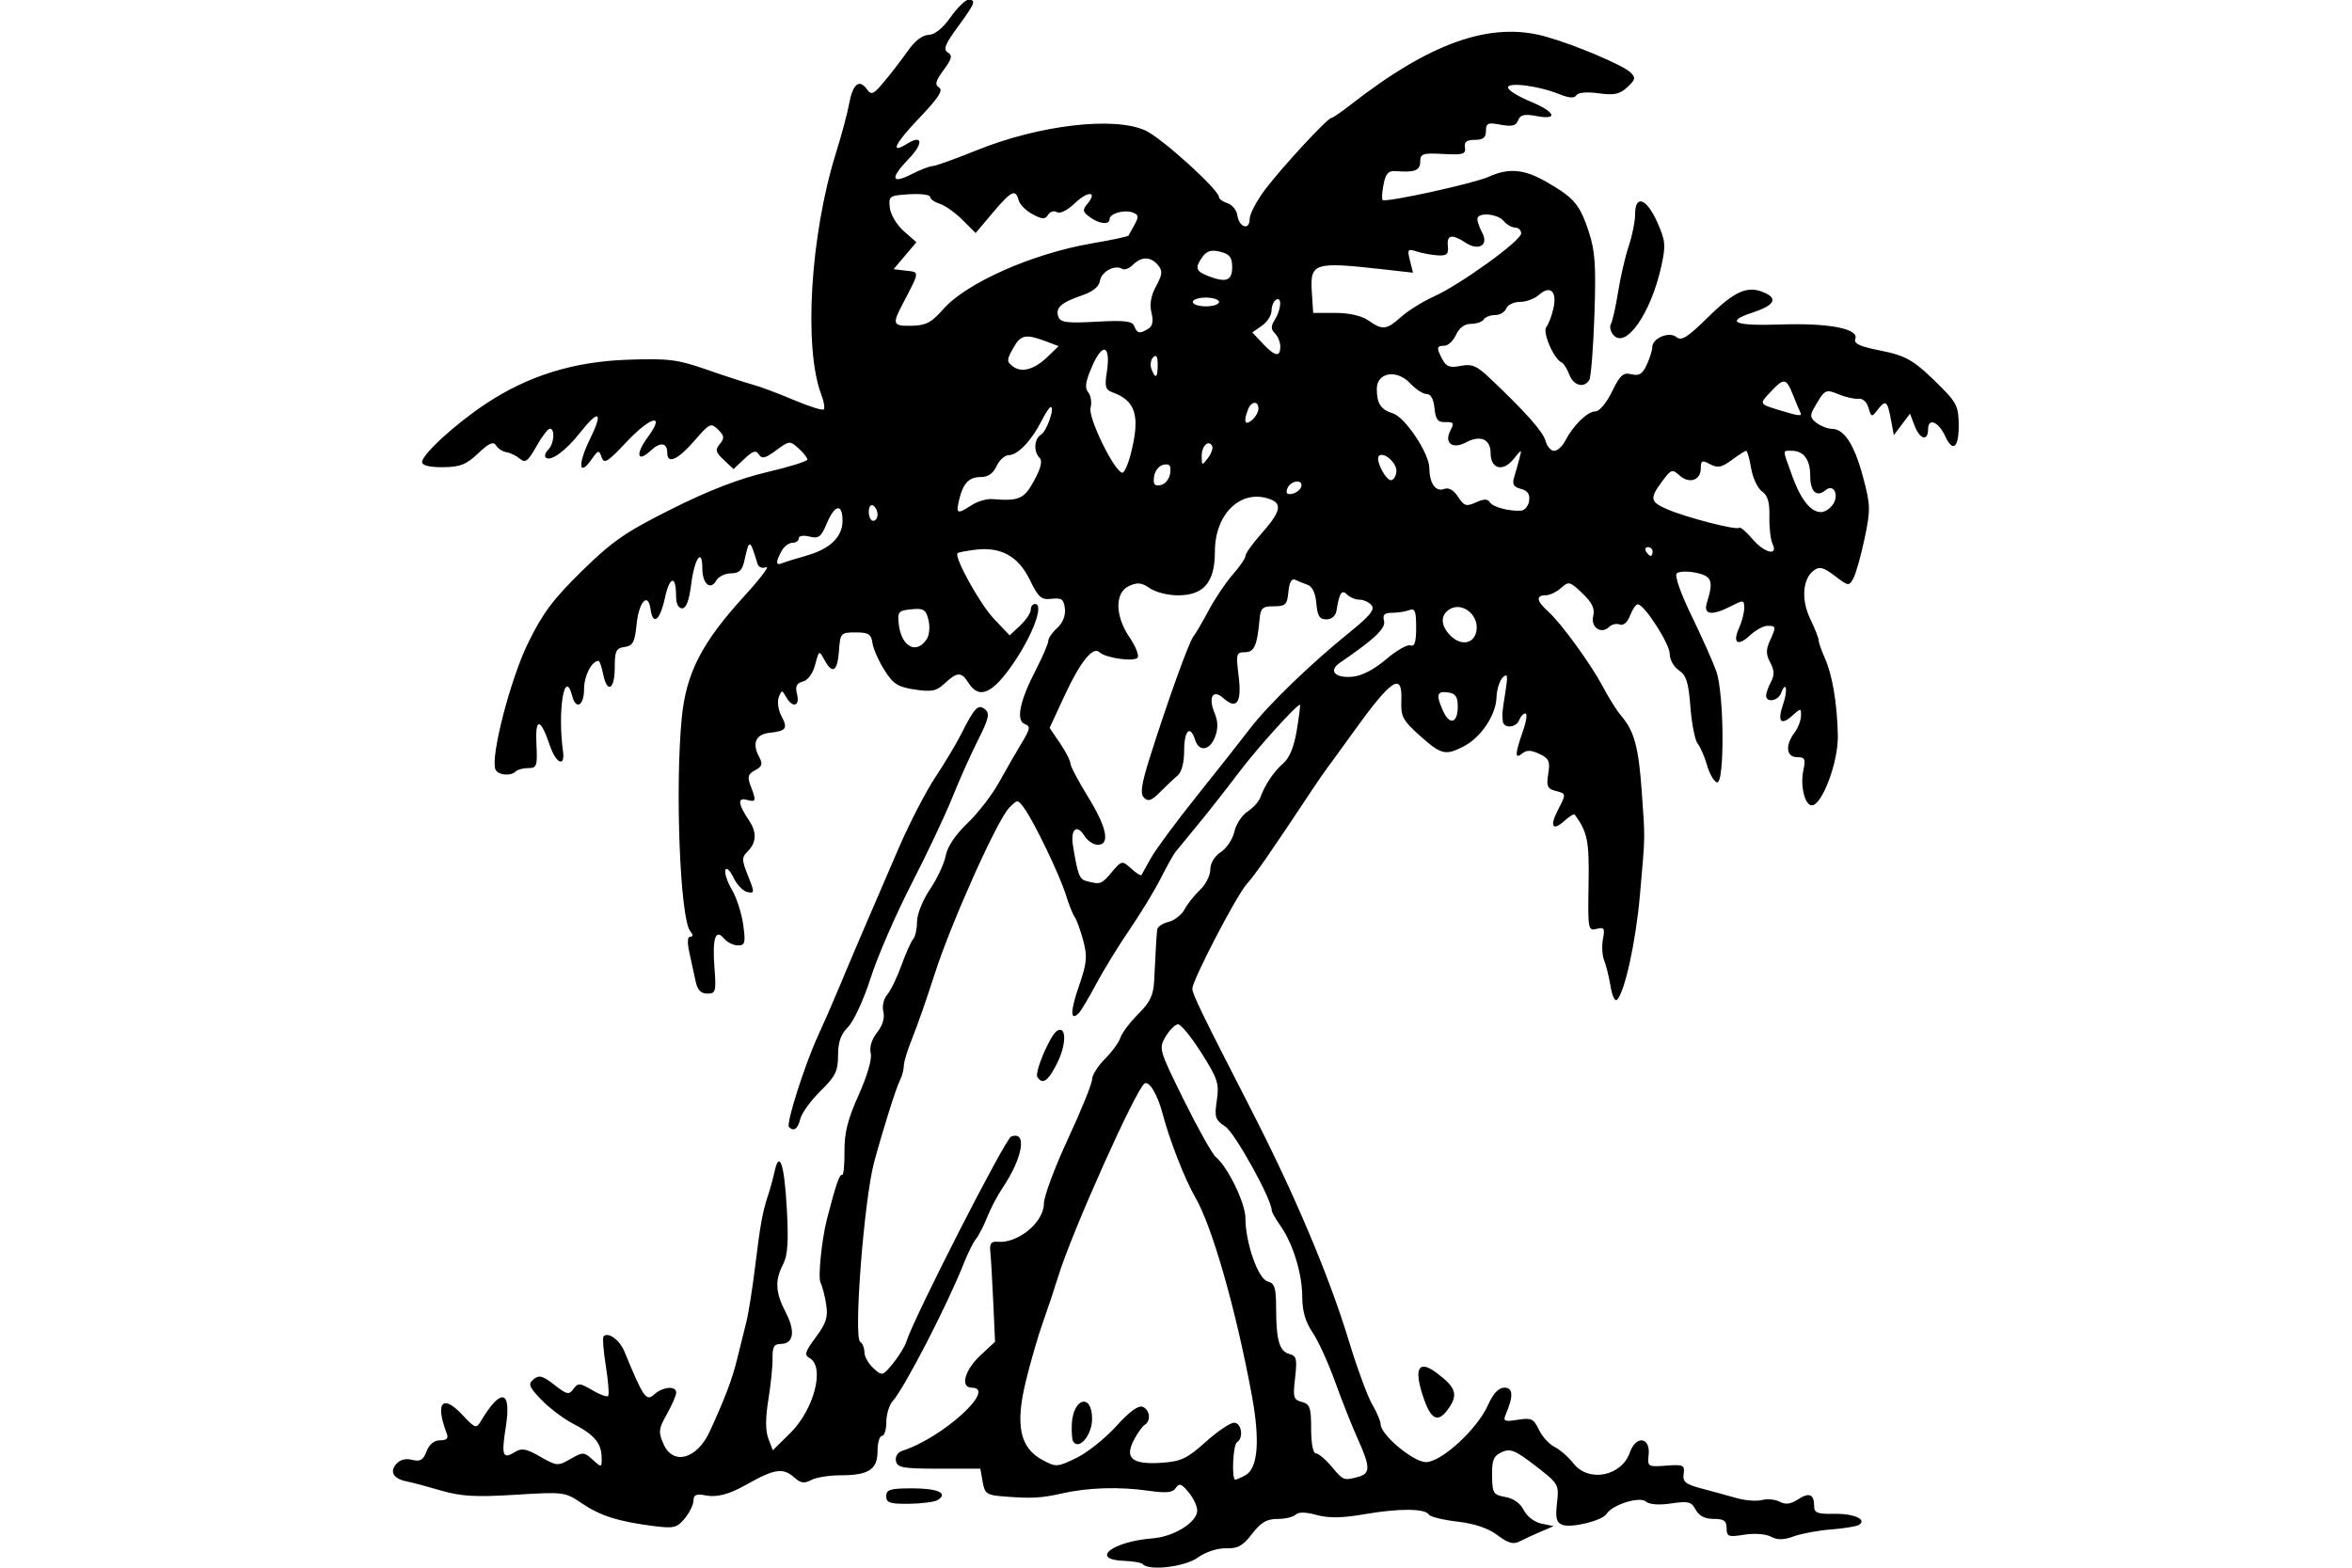 <?xml version="1.0" encoding="UTF-8" standalone="no"?>
<!-- Created with Inkscape (http://www.inkscape.org/) -->
<svg id="svg2" xmlns:rdf="http://www.w3.org/1999/02/22-rdf-syntax-ns#" xmlns="http://www.w3.org/2000/svg" height="45" width="67.5" version="1.1" xmlns:cc="http://creativecommons.org/ns#" xmlns:dc="http://purl.org/dc/elements/1.1/">
 <g id="g5824">
  <g id="g5764">
   <g id="g5579">
    <rect id="rect2990" opacity="0" height="45" width="67.5" y="0" x="3.5527e-15"/>
   </g>
  </g>
  <path id="path5245" d="m32.81 44.903c-0.046-0.046-0.291-0.09-0.546-0.099-1.003-0.035-0.347-0.556 0.811-0.645 0.616-0.047 1.284-0.464 1.284-0.801 0-0.126-0.112-0.362-0.249-0.526-0.202-0.241-0.27-0.264-0.365-0.121-0.089 0.136-0.27 0.154-0.788 0.08-0.84-0.12-1.735-0.092-2.483 0.078-0.602 0.136-0.872 0.15-1.706 0.083-0.447-0.036-0.509-0.081-0.567-0.417l-0.066-0.377h-1.189c-1.033 0-1.195-0.029-1.233-0.22-0.026-0.129 0.051-0.251 0.185-0.294 1.157-0.371 2.738-1.811 1.988-1.811-0.334 0-0.202-0.503 0.241-0.917l0.43-0.402-0.051-1.131c-0.028-0.622-0.066-1.272-0.084-1.445-0.026-0.245 0.02-0.309 0.211-0.293 0.585 0.052 1.326-0.562 1.326-1.098 0-0.202 0.311-1.037 0.691-1.855 0.38-0.818 0.691-1.587 0.691-1.707s0.166-0.385 0.369-0.588 0.404-0.479 0.446-0.613c0.043-0.134 0.272-0.439 0.511-0.677 0.347-0.347 0.438-0.543 0.458-0.98 0.034-0.739 0.065-1.271 0.085-1.444 0.009-0.079 0.156-0.179 0.327-0.221s0.377-0.205 0.459-0.359c0.082-0.155 0.281-0.406 0.443-0.558 0.162-0.152 0.295-0.414 0.295-0.582 0-0.184 0.12-0.385 0.303-0.504 0.167-0.109 0.341-0.372 0.388-0.584 0.047-0.212 0.215-0.471 0.375-0.576 0.16-0.105 0.325-0.286 0.368-0.404 0.135-0.371 0.394-0.755 0.668-0.991 0.173-0.149 0.305-0.478 0.382-0.951 0.065-0.397 0.105-0.723 0.09-0.723-0.103 0-1.238 1.259-1.757 1.948-0.346 0.459-0.871 1.128-1.167 1.486s-0.588 0.714-0.649 0.791c-0.061 0.077-0.253 0.422-0.428 0.767s-0.574 1.001-0.887 1.459c-0.314 0.458-0.744 1.159-0.957 1.558-0.213 0.399-0.439 0.778-0.503 0.843-0.249 0.25-0.246-0.055 0.007-0.785 0.227-0.657 0.244-0.836 0.119-1.304-0.08-0.298-0.189-0.599-0.242-0.668-0.053-0.069-0.166-0.352-0.251-0.628-0.174-0.568-0.927-2.135-1.206-2.508-0.183-0.244-0.186-0.244-0.425 0-0.344 0.351-1.672 3.315-2.142 4.783-0.219 0.684-0.507 1.509-0.64 1.833-0.133 0.324-0.241 0.678-0.241 0.787 0 0.109-0.05 0.297-0.111 0.417-0.112 0.219-0.489 1.416-0.742 2.354-0.287 1.065-0.595 5.034-0.399 5.155 0.067 0.041 0.121 0.176 0.121 0.299s0.116 0.329 0.258 0.458c0.253 0.229 0.263 0.226 0.562-0.138 0.167-0.204 0.339-0.484 0.382-0.622 0.216-0.692 2.837-5.823 3.008-5.889 0.468-0.18 0.337 0.609-0.245 1.472-0.147 0.218-0.345 0.594-0.44 0.836-0.095 0.242-0.24 0.525-0.322 0.628-0.082 0.104-0.237 0.415-0.346 0.691-0.466 1.183-1.707 3.59-2.042 3.961-0.102 0.113-0.186 0.385-0.186 0.604 0 0.219-0.057 0.399-0.126 0.399-0.069 0-0.126 0.196-0.126 0.435 0 0.531-0.253 0.696-1.068 0.696-0.32 0-0.696 0.061-0.836 0.136-0.196 0.105-0.303 0.091-0.473-0.063-0.332-0.3-0.57-0.266-1.393 0.198-0.488 0.276-0.845 0.37-1.162 0.307-0.269-0.054-0.346-0.021-0.35 0.148-0.002 0.119-0.116 0.351-0.253 0.515-0.224 0.269-0.313 0.29-0.907 0.214-1.007-0.13-1.521-0.294-2.051-0.654-0.476-0.323-0.513-0.328-1.902-0.242-1.145 0.071-1.555 0.047-2.139-0.123-0.398-0.116-0.832-0.232-0.965-0.257-0.386-0.075-0.511-0.267-0.321-0.495 0.108-0.13 0.272-0.176 0.462-0.128 0.233 0.059 0.319 0.008 0.415-0.243 0.077-0.202 0.218-0.317 0.388-0.317 0.193 0 0.247-0.056 0.191-0.2-0.339-0.884-0.122-1.142 0.448-0.532 0.366 0.391 0.4 0.403 0.531 0.183 0.581-0.976 0.886-0.901 0.715 0.175-0.128 0.806-0.086 0.926 0.251 0.717 0.208-0.129 0.329-0.108 0.74 0.127 0.473 0.272 0.504 0.274 0.867 0.066 0.358-0.206 0.388-0.205 0.637 0.021 0.257 0.233 0.261 0.232 0.257-0.066-0.005-0.408-0.215-0.656-0.813-0.964-0.276-0.142-0.688-0.453-0.916-0.69-0.36-0.375-0.389-0.451-0.224-0.589 0.157-0.13 0.261-0.102 0.595 0.159 0.36 0.282 0.421 0.295 0.55 0.119 0.131-0.179 0.183-0.175 0.537 0.034 0.216 0.128 0.421 0.203 0.456 0.168 0.035-0.035 0.006-0.421-0.064-0.857-0.07-0.437-0.1-0.822-0.065-0.856 0.134-0.134 0.46 0.104 0.597 0.436 0.546 1.323 0.626 1.44 0.852 1.235 0.25-0.226 0.635-0.259 0.635-0.055 0 0.077-0.12 0.354-0.267 0.616-0.241 0.429-0.25 0.514-0.095 0.865 0.273 0.617 0.959 0.428 1.324-0.364 0.431-0.938 0.648-1.509 0.785-2.074 0.084-0.346 0.204-0.826 0.265-1.068 0.062-0.242 0.174-0.949 0.25-1.571 0.151-1.233 0.216-1.596 0.376-2.074 0.058-0.173 0.14-0.472 0.182-0.665 0.142-0.649 0.283-0.231 0.354 1.046 0.053 0.955 0.026 1.352-0.106 1.606-0.242 0.463-0.222 0.81 0.077 1.384 0.282 0.541 0.223 0.902-0.146 0.902-0.191 0-0.24 0.086-0.234 0.408 0.004 0.225-0.05 0.761-0.12 1.191-0.086 0.529-0.086 0.892 0 1.118l0.127 0.335 0.498-0.49c0.685-0.673 1.006-1.905 0.56-2.155-0.161-0.09-0.134-0.183 0.176-0.599 0.296-0.397 0.354-0.578 0.299-0.936-0.037-0.244-0.111-0.529-0.163-0.633-0.077-0.152 0.033-1.23 0.184-1.822 0.246-0.958 0.365-1.308 0.431-1.267 0.044 0.027 0.076-0.271 0.072-0.661-0.006-0.545 0.089-0.926 0.407-1.636 0.25-0.557 0.388-1.035 0.346-1.199-0.042-0.169 0.028-0.396 0.183-0.594 0.159-0.202 0.225-0.422 0.18-0.596-0.041-0.156 0.007-0.369 0.111-0.491 0.101-0.119 0.285-0.499 0.409-0.844 0.124-0.346 0.275-0.682 0.335-0.748 0.06-0.066 0.11-0.292 0.111-0.503 0.001-0.214 0.166-0.625 0.374-0.932 0.204-0.302 0.406-0.734 0.449-0.96 0.048-0.258 0.281-0.606 0.624-0.933 0.301-0.287 0.71-0.816 0.909-1.177 0.199-0.36 0.49-0.867 0.647-1.125 0.246-0.406 0.258-0.481 0.09-0.545-0.261-0.1-0.147-0.658 0.318-1.557 0.196-0.378 0.356-0.751 0.356-0.829s0.116-0.246 0.257-0.374c0.16-0.145 0.243-0.354 0.22-0.554-0.031-0.268-0.093-0.314-0.38-0.281-0.299 0.035-0.38-0.036-0.627-0.545-0.329-0.677-0.831-0.955-1.563-0.864-0.259 0.032-0.488 0.076-0.51 0.098-0.108 0.108 0.638 1.457 1.038 1.879l0.457 0.482 0.302-0.284c0.166-0.156 0.303-0.359 0.303-0.451 0-0.092 0.055-0.167 0.123-0.167 0.258 0-0.046 0.85-0.596 1.665-0.616 0.913-1.007 1.09-1.315 0.597-0.199-0.319-0.326-0.316-0.678 0.015-0.24 0.225-0.374 0.253-0.86 0.18-0.488-0.073-0.622-0.159-0.875-0.56-0.165-0.261-0.318-0.61-0.342-0.777-0.036-0.255-0.113-0.303-0.483-0.303-0.428 0-0.441 0.015-0.478 0.534-0.043 0.592-0.188 0.68-0.419 0.251-0.15-0.277-0.155-0.275-0.263 0.139-0.066 0.252-0.208 0.448-0.353 0.486-0.185 0.048-0.225 0.135-0.168 0.363 0.088 0.351-0.131 0.406-0.314 0.08-0.117-0.208-0.128-0.208-0.211 0.009-0.048 0.126-0.014 0.366 0.075 0.534 0.193 0.361 0.143 0.433-0.336 0.484-0.399 0.042-0.512 0.299-0.303 0.69 0.11 0.206 0.089 0.277-0.114 0.386-0.206 0.11-0.228 0.189-0.127 0.453 0.166 0.438 0.157 0.468-0.12 0.395-0.265-0.069-0.24 0.132 0.074 0.596 0.223 0.33 0.212 0.633-0.033 0.877-0.184 0.184-0.184 0.243 0.003 0.71 0.192 0.481 0.191 0.507-0.018 0.466-0.122-0.024-0.303-0.211-0.401-0.417-0.099-0.206-0.203-0.303-0.232-0.216-0.029 0.087 0.056 0.342 0.189 0.567 0.133 0.225 0.278 0.677 0.323 1.003 0.072 0.524 0.054 0.594-0.152 0.594-0.128 0-0.306-0.087-0.395-0.194-0.248-0.299-0.343-0.015-0.278 0.832 0.052 0.689 0.037 0.745-0.205 0.745-0.184 0-0.283-0.103-0.334-0.346-0.04-0.19-0.12-0.558-0.178-0.817-0.068-0.304-0.06-0.471 0.022-0.471 0.086 0 0.086-0.051 0-0.157-0.291-0.358-0.439-4.112-0.243-6.126 0.126-1.284 0.573-2.155 1.789-3.487 0.458-0.501 0.743-0.877 0.635-0.835-0.112 0.043-0.22 0.002-0.249-0.094-0.223-0.732-0.236-0.735-0.382-0.076-0.058 0.261-0.151 0.346-0.382 0.346-0.168 0-0.357 0.093-0.421 0.206-0.166 0.297-0.4 0.094-0.4-0.347 0-0.613-0.227-0.29-0.32 0.457-0.058 0.462-0.143 0.689-0.26 0.689-0.107 0-0.174-0.137-0.174-0.356 0-0.61-0.182-0.575-0.321 0.061-0.14 0.645-0.343 0.802-0.411 0.319-0.071-0.501-0.333-0.221-0.399 0.425-0.053 0.523-0.107 0.625-0.346 0.659-0.245 0.035-0.283 0.115-0.283 0.597 0 0.631-0.219 0.75-0.333 0.18-0.042-0.207-0.101-0.377-0.132-0.377-0.196 0-0.415 0.427-0.415 0.808 0 0.48-0.232 0.614-0.341 0.197-0.218-0.833-0.425 0.424-0.263 1.596 0.064 0.464-0.203 0.344-0.377-0.171-0.271-0.801-0.425-0.818-0.386-0.044 0.032 0.63 0.011 0.691-0.231 0.691-0.146 0-0.308 0.042-0.36 0.094-0.151 0.149-0.523 0.11-0.588-0.063-0.14-0.372 0.432-2.582 0.935-3.613 0.419-0.858 0.723-1.266 1.548-2.074 0.879-0.861 1.251-1.118 2.587-1.786 1.061-0.531 1.932-0.867 2.723-1.052 0.639-0.149 1.162-0.312 1.162-0.363s-0.114-0.195-0.254-0.321c-0.247-0.223-0.265-0.222-0.643 0.058-0.31 0.229-0.411 0.254-0.494 0.119-0.082-0.133-0.17-0.107-0.416 0.124l-0.312 0.293-0.279-0.26c-0.236-0.22-0.254-0.291-0.114-0.46 0.138-0.167 0.13-0.234-0.051-0.413-0.204-0.201-0.243-0.183-0.68 0.322-0.469 0.543-0.778 0.682-0.778 0.351 0-0.3-0.198-0.328-0.477-0.067-0.389 0.363-0.443 0.1-0.08-0.391 0.518-0.702 0.083-0.6-0.615 0.144-0.541 0.576-0.641 0.637-0.711 0.436-0.076-0.218-0.097-0.214-0.29 0.062-0.366 0.522-0.4 0.14-0.051-0.571 0.398-0.811 0.271-0.891-0.29-0.183-0.412 0.521-0.843 0.829-0.975 0.697-0.041-0.041-0.008-0.142 0.074-0.224 0.169-0.169 0.202-0.601 0.046-0.601-0.056 0-0.231 0.229-0.388 0.509-0.241 0.429-0.315 0.484-0.476 0.351-0.104-0.087-0.277-0.17-0.384-0.186-0.107-0.016-0.24-0.102-0.296-0.193-0.076-0.124-0.203-0.068-0.515 0.228-0.342 0.323-0.518 0.392-1.011 0.396-0.383 0.003-0.597-0.05-0.597-0.147 0-0.219 0.949-1.089 1.822-1.669 1.219-0.81 2.525-1.216 4.084-1.269 1.168-0.04 1.427-0.007 2.262 0.284 0.518 0.181 1.112 0.374 1.319 0.43 0.207 0.055 0.737 0.254 1.176 0.44 0.439 0.187 0.829 0.309 0.865 0.273 0.036-0.036 0.006-0.223-0.068-0.416-0.515-1.345-0.32-4.581 0.418-6.947 0.162-0.518 0.332-1.155 0.379-1.415 0.101-0.558 0.286-0.716 0.5-0.423 0.139 0.19 0.19 0.168 0.515-0.221 0.199-0.237 0.502-0.633 0.675-0.879 0.194-0.277 0.419-0.449 0.589-0.451 0.175-0.002 0.403-0.185 0.628-0.503 0.195-0.275 0.424-0.501 0.511-0.503 0.237-0.004 0.198 0.096-0.302 0.778-0.364 0.496-0.423 0.648-0.286 0.733 0.141 0.087 0.118 0.182-0.121 0.506-0.232 0.314-0.259 0.42-0.128 0.501 0.124 0.077-0.022 0.301-0.566 0.871-0.716 0.75-0.86 1.06-0.344 0.738 0.437-0.273 0.463-0.001 0.041 0.434-0.539 0.556-0.511 0.744 0.067 0.45 0.257-0.131 0.532-0.238 0.613-0.238 0.08 0 0.648-0.203 1.262-0.452 1.795-0.727 3.952-0.981 4.848-0.57 0.467 0.214 2.111 1.703 2.111 1.912 0 0.054 0.11 0.133 0.243 0.175s0.261 0.197 0.283 0.344c0.052 0.355 0.354 0.448 0.354 0.11 0-0.143 0.204-0.53 0.454-0.859 0.493-0.649 1.784-2.043 1.893-2.043 0.037 0 0.273-0.161 0.525-0.358 2.318-1.813 4.052-2.421 5.634-1.974 0.831 0.234 2.2 0.813 2.421 1.024 0.159 0.152 0.148 0.207-0.087 0.426-0.219 0.204-0.375 0.237-0.826 0.175-0.337-0.046-0.588-0.024-0.638 0.057-0.057 0.091-0.209 0.082-0.488-0.031-0.592-0.24-1.474-0.355-1.474-0.192 0 0.074 0.283 0.252 0.628 0.395 0.731 0.304 0.838 0.546 0.187 0.424-0.347-0.064-0.462-0.037-0.523 0.123-0.061 0.158-0.177 0.187-0.501 0.126-0.368-0.069-0.423-0.046-0.423 0.178 0 0.192-0.081 0.257-0.32 0.257-0.235 0-0.31 0.058-0.283 0.22 0.032 0.19-0.054 0.215-0.623 0.185-0.591-0.032-0.66-0.009-0.66 0.22 0 0.254-0.163 0.317-0.706 0.272-0.206-0.017-0.285 0.069-0.346 0.378-0.044 0.22-0.057 0.422-0.029 0.451 0.082 0.082 2.614-0.472 3.048-0.667 0.579-0.261 1.018-0.22 1.666 0.154 0.784 0.453 0.944 0.64 1.202 1.418 0.184 0.553 0.212 0.969 0.164 2.393-0.032 0.948-0.099 1.789-0.148 1.869-0.151 0.245-0.452 0.163-0.573-0.155-0.063-0.166-0.161-0.321-0.217-0.346-0.228-0.099-0.562-0.874-0.441-1.024 0.067-0.083 0.16-0.33 0.206-0.548 0.102-0.477-0.102-0.657-0.419-0.37-0.122 0.11-0.367 0.201-0.544 0.201s-0.355 0.085-0.395 0.189c-0.04 0.104-0.184 0.189-0.32 0.189-0.136 0-0.283 0.057-0.326 0.126-0.043 0.069-0.207 0.126-0.364 0.126-0.184 0-0.338 0.113-0.43 0.314-0.079 0.173-0.229 0.314-0.334 0.314-0.228 0-0.236 0.059-0.054 0.399 0.109 0.204 0.216 0.241 0.52 0.18 0.316-0.063 0.458-0.006 0.816 0.332 1.029 0.971 1.552 1.558 1.621 1.823 0.041 0.156 0.151 0.283 0.245 0.283 0.094 0 0.236-0.127 0.316-0.283 0.229-0.444 0.641-0.848 0.865-0.848 0.118 0 0.321-0.24 0.48-0.568 0.232-0.477 0.321-0.557 0.559-0.499 0.221 0.054 0.318-0.007 0.44-0.274 0.086-0.189 0.157-0.415 0.157-0.502 0-0.26 0.487-0.463 0.695-0.29 0.142 0.118 0.318 0.007 0.894-0.56 0.788-0.776 1.153-0.933 1.643-0.71 0.382 0.174 0.262 0.362-0.364 0.569-0.794 0.263-0.508 0.384 0.8 0.339 1.399-0.048 2.273 0.12 2.159 0.416-0.05 0.131 0.129 0.215 0.696 0.327 0.788 0.155 0.999 0.283 1.801 1.089 0.41 0.413 0.47 0.549 0.471 1.07 0.001 0.649-0.174 0.777-0.396 0.29-0.183-0.401-0.483-0.52-0.483-0.191 0 0.361-0.237 0.302-0.388-0.097l-0.131-0.344-0.232 0.308-0.232 0.308-0.087-0.467c-0.099-0.526-0.15-0.559-0.389-0.247-0.157 0.205-0.174 0.2-0.25-0.068-0.047-0.166-0.167-0.277-0.285-0.263-0.112 0.014-0.369-0.043-0.57-0.125-0.387-0.159-0.399-0.152-0.722 0.415-0.11 0.192-0.091 0.275 0.091 0.408 0.126 0.092 0.322 0.167 0.436 0.167 0.35 0 0.642 0.451 0.889 1.372 0.219 0.816 0.222 0.945 0.048 1.773-0.103 0.491-0.247 1.003-0.319 1.138-0.128 0.239-0.142 0.237-0.534-0.062-0.324-0.247-0.442-0.278-0.603-0.159-0.325 0.24-0.37 0.842-0.103 1.395 0.132 0.273 0.24 0.548 0.24 0.611s0.08 0.293 0.177 0.51c0.218 0.488 0.355 1.303 0.374 2.228 0.016 0.751-0.451 2-0.747 2-0.204 0-0.339-0.572-0.24-1.021 0.067-0.307 0.04-0.361-0.182-0.361-0.311 0-0.349-0.339-0.077-0.699 0.101-0.134 0.186-0.352 0.189-0.483 0.004-0.232-0.004-0.232-0.248-0.011-0.333 0.301-0.438 0.17-0.265-0.329 0.142-0.408 0.087-0.701-0.059-0.318-0.087 0.228-0.429 0.285-0.429 0.073 0-0.074 0.062-0.25 0.139-0.393 0.103-0.193 0.098-0.334-0.021-0.556-0.123-0.23-0.126-0.37-0.013-0.619 0.189-0.415 0.186-0.435-0.066-0.435-0.117 0-0.342 0.123-0.502 0.273-0.353 0.331-0.511 0.222-0.312-0.215 0.08-0.176 0.146-0.432 0.146-0.569 0-0.235-0.021-0.238-0.371-0.057-0.555 0.287-0.809 0.254-0.701-0.091 0.197-0.63 0.148-0.767-0.311-0.864-0.242-0.051-0.491-0.043-0.553 0.018-0.067 0.065 0.109 0.566 0.425 1.217 0.296 0.608 0.615 1.325 0.71 1.593 0.229 0.648 0.242 3.264 0.016 3.189-0.086-0.029-0.213-0.252-0.283-0.495-0.07-0.244-0.19-0.522-0.268-0.618-0.077-0.096-0.171-0.57-0.208-1.052-0.054-0.706-0.118-0.911-0.331-1.052-0.145-0.096-0.263-0.308-0.263-0.471 0-0.288-0.719-1.409-0.914-1.424-0.053-0.004-0.153 0.139-0.222 0.319-0.075 0.198-0.192 0.301-0.296 0.261-0.094-0.036-0.231-0.006-0.304 0.067-0.226 0.226-0.541 0.014-0.46-0.308 0.053-0.213-0.027-0.382-0.309-0.653-0.359-0.344-0.394-0.353-0.613-0.155-0.128 0.115-0.326 0.21-0.442 0.21-0.285 0-0.264 0.164 0.058 0.452 0.382 0.341 1.238 1.517 1.59 2.185 0.165 0.312 0.397 0.681 0.516 0.819 0.377 0.437 0.502 0.896 0.592 2.161 0.101 1.424 0.105 1.213-0.051 2.991-0.117 1.329-0.431 2.769-0.655 3.001-0.06 0.062-0.142-0.105-0.186-0.377-0.044-0.268-0.127-0.605-0.184-0.748-0.058-0.143-0.074-0.42-0.036-0.616 0.059-0.309 0.035-0.348-0.184-0.291-0.241 0.063-0.251 0.01-0.229-1.269 0.021-1.26-0.026-1.5-0.397-2.014-0.021-0.028-0.151 0.051-0.29 0.177-0.343 0.311-0.438 0.169-0.198-0.296 0.25-0.483 0.25-0.478-0.071-0.562-0.226-0.059-0.258-0.137-0.201-0.489 0.058-0.359 0.022-0.44-0.255-0.571-0.237-0.112-0.367-0.115-0.49-0.013-0.218 0.181-0.214 0.021 0.015-0.63 0.101-0.285 0.135-0.518 0.076-0.518-0.059 0-0.139 0.085-0.179 0.189-0.087 0.228-0.451 0.252-0.472 0.031-0.021-0.225-0.021-0.226 0.077-0.848 0.074-0.467 0.06-0.538-0.077-0.406-0.091 0.088-0.173 0.348-0.181 0.58-0.018 0.506-0.446 1.144-0.94 1.399-0.523 0.271-0.648 0.24-1.259-0.307-0.492-0.441-0.549-0.549-0.531-1.005 0.034-0.84-0.276-0.633-1.408 0.943-0.344 0.478-0.67 0.927-0.724 0.996-0.055 0.069-0.249 0.352-0.433 0.628-1.181 1.782-1.627 2.424-1.875 2.702-0.297 0.331-1.558 2.758-1.558 2.998 0 0.155 0.265 0.7 1.688 3.474 1.239 2.414 2.235 4.77 2.791 6.597 0.241 0.795 0.548 1.632 0.682 1.861 0.134 0.229 0.243 0.486 0.243 0.571 0 0.302 0.938 1.087 1.299 1.087 0.444 0 1.466-0.937 1.78-1.633 0.153-0.34 0.307-0.504 0.474-0.504 0.251 0 0.262 0.24 0.034 0.779-0.078 0.184-0.03 0.204 0.347 0.143 0.388-0.063 0.456-0.031 0.608 0.285 0.094 0.196 0.296 0.419 0.45 0.495s0.398 0.29 0.543 0.475c0.436 0.554 1.379 0.368 1.619-0.32 0.173-0.497 0.592-0.44 0.537 0.072-0.036 0.34-0.022 0.349 0.503 0.31 0.494-0.037 0.537-0.017 0.502 0.235-0.032 0.23 0.052 0.299 0.503 0.418 0.297 0.078 0.749 0.202 1.003 0.275s0.588 0.1 0.743 0.059 0.384-0.018 0.511 0.05c0.164 0.088 0.314 0.068 0.524-0.07 0.321-0.21 0.462-0.148 0.462 0.202 0 0.186 0.101 0.224 0.575 0.214 0.566-0.011 0.957 0.165 0.707 0.319-0.068 0.042-0.426 0.1-0.796 0.129s-0.853 0.119-1.073 0.199c-0.291 0.106-0.469 0.108-0.656 0.008-0.147-0.078-0.473-0.102-0.763-0.056-0.459 0.073-0.507 0.056-0.507-0.186 0-0.213-0.076-0.267-0.373-0.267-0.25 0-0.419-0.087-0.514-0.264-0.123-0.23-0.213-0.253-0.703-0.18-0.352 0.053-0.626 0.032-0.732-0.057-0.184-0.152-0.962 0.096-1.124 0.358-0.118 0.192-1.01 0.412-1.267 0.313-0.173-0.066-0.204-0.192-0.155-0.626 0.06-0.533 0.049-0.553-0.618-1.068-0.582-0.449-0.72-0.505-0.966-0.393-0.237 0.108-0.285 0.226-0.279 0.677 0.007 0.505 0.036 0.551 0.382 0.611 0.233 0.04 0.432 0.183 0.529 0.378 0.089 0.18 0.305 0.344 0.506 0.386l0.35 0.073-0.377 0.161c-0.207 0.088-0.48 0.215-0.607 0.28-0.173 0.09-0.328 0.045-0.628-0.182-0.264-0.2-0.652-0.331-1.148-0.389-0.412-0.048-0.781-0.139-0.821-0.202-0.11-0.178-0.852-0.183-1.842-0.012-0.653 0.113-1.03 0.119-1.379 0.023-0.313-0.087-0.522-0.09-0.603-0.009-0.068 0.068-0.303 0.123-0.523 0.123-0.307 0-0.475 0.099-0.726 0.427-0.262 0.343-0.409 0.425-0.747 0.416-0.248-0.007-0.58 0.101-0.808 0.264-0.376 0.268-1.385 0.39-1.583 0.193zm2.928-2.554c0.364-0.195 0.429-0.991 0.188-2.297-0.457-2.471-1.139-4.855-1.626-5.689-0.29-0.497-0.735-1.634-0.932-2.387-0.145-0.552-0.386-0.957-0.519-0.875-0.246 0.152-2.089 4.268-2.475 5.527-0.106 0.346-0.304 0.939-0.44 1.319-0.136 0.38-0.358 1.142-0.492 1.694-0.309 1.265-0.174 1.916 0.471 2.264 0.396 0.214 0.426 0.212 0.98-0.056 0.314-0.152 0.827-0.561 1.139-0.908 0.367-0.408 0.635-0.606 0.757-0.56 0.214 0.082 0.252 0.403 0.062 0.521-0.07 0.043-0.211 0.241-0.313 0.439-0.269 0.519-0.042 0.704 0.795 0.648 0.562-0.038 0.734-0.119 1.266-0.597 0.339-0.304 0.706-0.553 0.817-0.553 0.217 0 0.282 0.438 0.084 0.561-0.115 0.071-0.159 1.073-0.048 1.073 0.031 0 0.161-0.056 0.288-0.124zm-4.941-0.976c-0.032-0.052-0.048-0.276-0.037-0.498 0.039-0.756 0.582-0.891 0.582-0.145 0 0.467-0.38 0.915-0.545 0.643zm8.18 1.02c0.357-0.096 0.355-0.28-0.011-1.091-0.162-0.358-0.455-1.097-0.651-1.641-0.196-0.544-0.488-1.183-0.649-1.419-0.202-0.297-0.292-0.612-0.293-1.021-0.002-0.669-0.271-1.537-0.633-2.046-0.134-0.189-0.244-0.385-0.244-0.436 0-0.315-1.056-2.221-1.33-2.401-0.292-0.192-0.317-0.268-0.245-0.75 0.072-0.481 0.027-0.622-0.44-1.361-0.286-0.453-0.588-0.824-0.671-0.824-0.083 0-0.243 0.158-0.357 0.35-0.203 0.344-0.194 0.376 0.526 1.831 0.403 0.814 0.814 1.547 0.914 1.629 0.343 0.282 0.849 1.325 0.849 1.75 0 0.709 0.364 1.748 0.637 1.82 0.203 0.053 0.243 0.179 0.244 0.771 0.002 0.921 0.094 1.236 0.383 1.312 0.203 0.053 0.225 0.146 0.162 0.684-0.066 0.56-0.047 0.63 0.193 0.692 0.232 0.061 0.267 0.162 0.267 0.773 0 0.413 0.055 0.703 0.134 0.703 0.074 0 0.277 0.17 0.451 0.377 0.343 0.408 0.348 0.41 0.766 0.298zm-7.074-17.356c0.293-0.34 0.299-0.342 0.56-0.105 0.145 0.131 0.278 0.216 0.295 0.187 0.017-0.028 0.14-0.25 0.274-0.491 0.134-0.242 0.728-1.045 1.319-1.784 0.592-0.739 1.274-1.604 1.516-1.922 0.513-0.675 1.753-1.875 2.854-2.762 0.588-0.474 0.743-0.663 0.642-0.785-0.073-0.088-0.228-0.161-0.344-0.161-0.116 0-0.277-0.066-0.357-0.147-0.156-0.156-0.223-0.055-0.306 0.461-0.025 0.153-0.138 0.251-0.29 0.251-0.196 0-0.258-0.098-0.288-0.458-0.024-0.293-0.115-0.486-0.251-0.534-0.117-0.042-0.28-0.107-0.362-0.146-0.095-0.045-0.163 0.079-0.189 0.346-0.035 0.37-0.082 0.416-0.417 0.416-0.327 0-0.382 0.05-0.411 0.377-0.069 0.756-0.152 0.942-0.422 0.942-0.245 0-0.258 0.046-0.179 0.679 0.095 0.762-0.053 0.984-0.428 0.645-0.307-0.278-0.454-0.042-0.262 0.42 0.101 0.243 0.105 0.447 0.015 0.684-0.151 0.397-0.461 0.443-0.574 0.086-0.14-0.441-0.314-0.27-0.314 0.309 0 0.352-0.072 0.621-0.194 0.723-0.107 0.089-0.332 0.302-0.5 0.472-0.238 0.242-0.339 0.277-0.457 0.159-0.118-0.118-0.079-0.38 0.177-1.19 0.504-1.594 1.113-3.285 1.239-3.439 0.062-0.076 0.26-0.414 0.439-0.75 0.179-0.336 0.49-0.799 0.691-1.028 0.201-0.229 0.366-0.471 0.366-0.538s0.188-0.333 0.419-0.593c0.581-0.654 0.65-0.894 0.295-1.028-0.832-0.316-1.593 0.402-1.593 1.503 0 0.879-0.317 1.253-1.062 1.253-0.284 0-0.646-0.092-0.806-0.204-0.23-0.161-0.354-0.175-0.593-0.066-0.414 0.189-0.41 0.854 0.009 1.472 0.172 0.253 0.278 0.515 0.237 0.582-0.083 0.135-0.923 0.018-1.099-0.152-0.185-0.179-0.552 0.279-1.001 1.249l-0.428 0.924 0.298 0.439c0.164 0.242 0.298 0.502 0.298 0.579s0.226 0.507 0.503 0.956c0.544 0.885 0.646 1.382 0.282 1.382-0.122 0-0.293-0.115-0.381-0.256-0.223-0.357-0.408-0.191-0.328 0.292 0.14 0.845 0.182 0.952 0.396 1.008 0.389 0.102 0.416 0.092 0.717-0.258zm9.933-4.755c0-0.284-0.063-0.376-0.283-0.407-0.319-0.045-0.348 0.073-0.135 0.54 0.189 0.414 0.418 0.341 0.418-0.133zm-2.057-1.357c0.296-0.254 0.612-0.433 0.701-0.399 0.118 0.045 0.162-0.095 0.162-0.513 0-0.473-0.035-0.561-0.199-0.499-0.109 0.042-0.33 0.076-0.491 0.076-0.221 0-0.278 0.056-0.232 0.23 0.056 0.214-0.267 0.521-1.265 1.203-0.338 0.231-0.145 0.447 0.358 0.402 0.271-0.024 0.622-0.206 0.965-0.5zm-13.175-0.592c0.069-0.11 0.088-0.354 0.041-0.542-0.074-0.295-0.141-0.336-0.49-0.302-0.367 0.035-0.4 0.073-0.363 0.415 0.072 0.667 0.516 0.901 0.812 0.429zm15.773-0.259c0.05-0.427-0.399-0.786-0.749-0.599-0.292 0.156-0.297 0.467-0.012 0.76 0.32 0.329 0.714 0.246 0.761-0.161zm-19.244-2.122c0.684-0.189 1.047-0.538 1.047-1.005 0-0.508-0.224-0.468-0.453 0.08-0.162 0.388-0.232 0.441-0.496 0.375-0.176-0.044-0.307-0.022-0.307 0.051 0 0.07-0.083 0.128-0.184 0.128-0.101 0-0.243 0.109-0.314 0.243-0.172 0.321-0.164 0.421 0.027 0.34 0.086-0.036 0.393-0.131 0.681-0.211zm24.295-0.121c0-0.069-0.06-0.126-0.133-0.126-0.073 0-0.098 0.057-0.055 0.126s0.103 0.126 0.133 0.126c0.03 0 0.055-0.057 0.055-0.126zm3.442-0.22c-0.057-0.121-0.098-0.474-0.09-0.784 0.01-0.411-0.048-0.607-0.213-0.722-0.124-0.087-0.264-0.385-0.311-0.662-0.047-0.277-0.111-0.503-0.142-0.503-0.031 0-0.217 0.119-0.414 0.264-0.292 0.216-0.405 0.238-0.623 0.121-0.231-0.124-0.266-0.109-0.266 0.117 0 0.346-0.332 0.457-0.61 0.205-0.208-0.189-0.243-0.177-0.498 0.168-0.364 0.492-0.348 0.588 0.134 0.799 0.543 0.237 1.995 0.613 2.072 0.536 0.034-0.033 0.201 0.106 0.372 0.309 0.348 0.413 0.763 0.519 0.589 0.15zm-25.685-0.841c0-0.1-0.057-0.216-0.126-0.259-0.069-0.043-0.126 0.039-0.126 0.181s0.057 0.259 0.126 0.259c0.069 0 0.126-0.081 0.126-0.181zm2.699-0.269c0.167-0.109 0.433-0.188 0.592-0.175 0.77 0.063 0.915-0.001 1.203-0.531 0.193-0.356 0.244-0.566 0.157-0.652-0.181-0.181-0.158-0.55 0.042-0.668 0.162-0.096 0.405-0.792 0.276-0.792-0.034 0-0.155 0.184-0.268 0.408-0.282 0.557-0.681 0.974-0.933 0.974-0.115 0-0.274 0.141-0.352 0.314-0.095 0.208-0.245 0.314-0.445 0.314-0.349 0-0.516 0.174-0.631 0.66-0.096 0.4-0.053 0.417 0.36 0.147zm16-0.132c0.027-0.184-0.045-0.286-0.236-0.336-0.209-0.054-0.255-0.134-0.195-0.33 0.044-0.142 0.113-0.386 0.153-0.541 0.073-0.281 0.072-0.281-0.172 0.02-0.304 0.374-0.655 0.279-0.655-0.177 0-0.398-0.294-0.527-0.702-0.308-0.394 0.211-0.643 0.018-0.448-0.347 0.11-0.206 0.088-0.241-0.145-0.233-0.221 0.007-0.283-0.071-0.315-0.399-0.025-0.26-0.107-0.408-0.226-0.408-0.103 0-0.313-0.136-0.467-0.302-0.388-0.418-0.966-0.322-0.963 0.16 0.002 0.419 0.115 0.589 0.461 0.697 0.352 0.11 1.044 1.149 1.047 1.572 0.003 0.439 0.182 0.691 0.425 0.598 0.13-0.05 0.271 0.03 0.399 0.226 0.174 0.266 0.237 0.285 0.512 0.16 0.226-0.103 0.337-0.104 0.399-0.005 0.088 0.141 0.569 0.269 0.902 0.24 0.104-0.009 0.206-0.136 0.227-0.282zm8.694 0.144c0.22-0.265 0.062-0.648-0.183-0.445-0.263 0.219-0.444 0.048-0.444-0.419 0-0.455-0.189-0.709-0.528-0.709-0.275 0-0.277-0.073 0.025 0.756 0.337 0.926 0.776 1.243 1.13 0.817zm-15.236-0.536c0.077-0.231-0.305-0.192-0.395 0.041-0.053 0.138-0.013 0.185 0.133 0.157 0.115-0.022 0.233-0.111 0.261-0.198zm-3.76-0.389c0.032-0.227-0.01-0.283-0.189-0.249-0.128 0.024-0.249 0.174-0.272 0.337-0.032 0.227 0.01 0.283 0.189 0.249 0.128-0.024 0.249-0.174 0.272-0.337zm6.493-0.079c0-0.237-0.373-0.552-0.501-0.423-0.116 0.116 0.215 0.746 0.366 0.696 0.074-0.025 0.135-0.147 0.135-0.272zm-7.618-0.499c0.271-1.075 0.137-1.51-0.535-1.75-0.193-0.069-0.222-0.168-0.161-0.553 0.125-0.786-0.102-0.907-0.407-0.217-0.201 0.454-0.231 0.642-0.124 0.77 0.078 0.094 0.108 0.296 0.068 0.45-0.075 0.285 0.699 1.858 0.914 1.858 0.058 0 0.168-0.251 0.245-0.558zm2.327-0.216c-0.112-0.181-0.302 0.017-0.297 0.311 0.004 0.266 0.01 0.267 0.184 0.037 0.099-0.131 0.15-0.288 0.113-0.348zm1.332-1.063c0-0.237-0.207-0.219-0.301 0.026-0.133 0.347-0.088 0.47 0.112 0.304 0.104-0.086 0.188-0.234 0.188-0.33zm15.553 0.11c-0.028-0.052-0.123-0.278-0.211-0.503-0.194-0.491-0.258-0.5-0.639-0.095-0.336 0.358-0.339 0.352 0.251 0.532 0.56 0.171 0.661 0.182 0.599 0.066zm-18.444-1.376c0-0.233-0.041-0.299-0.13-0.21-0.071 0.071-0.094 0.224-0.049 0.339 0.116 0.303 0.179 0.258 0.179-0.13zm-3.15-0.233 0.306-0.296-0.321-0.122c-0.625-0.237-0.761-0.213-0.979 0.174-0.194 0.343-0.195 0.391-0.013 0.529 0.254 0.194 0.619 0.091 1.008-0.285zm6.669-0.282c0-0.124-0.069-0.295-0.154-0.38-0.121-0.121-0.121-0.206 0-0.4 0.185-0.297 0.204-0.673 0.028-0.564-0.069 0.043-0.126 0.184-0.126 0.314s-0.124 0.324-0.276 0.43l-0.276 0.193 0.298 0.317c0.351 0.374 0.505 0.402 0.505 0.091zm-3.784-0.516c0.119-0.075 0.146-0.221 0.086-0.46-0.059-0.235-0.016-0.484 0.132-0.758 0.183-0.34 0.192-0.441 0.055-0.606-0.207-0.25-0.474-0.253-0.718-0.009-0.104 0.104-0.242 0.157-0.306 0.118-0.211-0.13-0.6 0.076-0.641 0.34-0.026 0.171-0.203 0.314-0.526 0.424-0.594 0.203-0.763 0.359-0.666 0.614 0.061 0.16 0.254 0.184 1.09 0.138 0.816-0.046 1.03-0.02 1.087 0.128 0.081 0.212 0.162 0.226 0.407 0.071zm-5.894-0.555c0.663-0.756 2.555-1.596 4.252-1.889 0.575-0.099 1.055-0.2 1.068-0.225 0.013-0.024 0.091-0.167 0.175-0.316 0.125-0.225 0.117-0.285-0.049-0.348-0.243-0.093-0.668 0.027-0.668 0.189 0 0.172-0.294 0.143-0.568-0.058-0.205-0.15-0.215-0.204-0.069-0.38 0.303-0.365 0.018-0.38-0.359-0.019-0.213 0.204-0.428 0.312-0.515 0.257-0.083-0.051-0.196-0.017-0.253 0.075-0.086 0.138-0.163 0.136-0.446-0.015-0.188-0.1-0.368-0.282-0.4-0.403-0.087-0.332-0.208-0.274-0.744 0.361l-0.49 0.581-0.376-0.376c-0.207-0.207-0.501-0.415-0.654-0.464-0.153-0.049-0.278-0.138-0.278-0.199 0-0.061-0.269-0.095-0.597-0.074-0.572 0.036-0.595 0.052-0.558 0.389 0.022 0.195 0.201 0.494 0.401 0.67l0.362 0.318-0.327 0.387-0.327 0.387 0.334 0.04c0.425 0.051 0.43-0.01-0.088 0.985-0.291 0.559-0.267 0.61 0.281 0.599 0.398-0.008 0.562-0.094 0.893-0.471zm13.146 0.217c0.201-0.18 0.62-0.441 0.931-0.581 0.767-0.345 2.513-1.606 2.513-1.815 0-0.093-0.078-0.168-0.173-0.168-0.095 0-0.244-0.085-0.33-0.189-0.179-0.215-0.754-0.257-0.754-0.055 0 0.074 0.062 0.251 0.139 0.393 0.192 0.359-0.1 0.533-0.479 0.285-0.393-0.257-0.542-0.228-0.507 0.1 0.024 0.23-0.029 0.279-0.284 0.265-0.173-0.01-0.444-0.06-0.603-0.111-0.266-0.085-0.282-0.065-0.201 0.258l0.088 0.35-0.804-0.091c-2.052-0.231-2.154-0.199-2.099 0.656l0.038 0.589h0.636c0.393 0 0.752 0.081 0.942 0.213 0.417 0.29 0.524 0.278 0.947-0.1zm-5.227-0.428c0-0.069-0.17-0.126-0.377-0.126s-0.377 0.057-0.377 0.126c0 0.069 0.17 0.126 0.377 0.126s0.377-0.057 0.377-0.126zm0.377-0.992c0-0.29-0.069-0.381-0.341-0.449-0.25-0.063-0.384-0.027-0.503 0.136-0.227 0.311-0.204 0.416 0.121 0.547 0.538 0.216 0.723 0.157 0.723-0.234zm-9.928 35.273c0-0.192 0.112-0.226 0.747-0.226 0.737 0 1.042 0.139 0.732 0.334-0.087 0.055-0.456 0.104-0.819 0.109-0.554 0.007-0.66-0.028-0.66-0.217zm15.4-2.882c-0.261-0.799-0.118-1.042 0.392-0.661 0.541 0.404 0.619 0.608 0.376 0.98-0.32 0.488-0.532 0.4-0.768-0.318zm-18.192-7.717c-0.089-0.089 0.452-1.789 0.833-2.616 0.164-0.355 0.439-0.985 0.611-1.4 0.326-0.785 0.729-1.728 1.692-3.958 0.313-0.726 0.792-1.654 1.064-2.064 0.272-0.409 0.61-0.975 0.752-1.257 0.379-0.752 0.481-0.856 0.68-0.69 0.137 0.114 0.1 0.274-0.205 0.876-0.205 0.406-0.537 1.149-0.739 1.653-0.202 0.504-0.73 1.623-1.175 2.487-0.445 0.864-0.97 2.074-1.167 2.689-0.197 0.617-0.488 1.248-0.647 1.408-0.21 0.21-0.29 0.434-0.29 0.818 0 0.45-0.074 0.601-0.503 1.021-0.276 0.271-0.537 0.63-0.579 0.797-0.074 0.296-0.187 0.377-0.327 0.236zm7.129-1.435c-0.085-0.138 0.369-1.203 0.564-1.324 0.265-0.164 0.277 0.364 0.02 0.893-0.264 0.544-0.435 0.67-0.583 0.43zm16.529-21.302c-0.082-0.099-0.113-0.239-0.069-0.311 0.044-0.072 0.137-0.484 0.206-0.917 0.069-0.432 0.207-1.029 0.307-1.325 0.1-0.296 0.182-0.706 0.182-0.911 0-0.574 0.327-0.458 0.633 0.224 0.24 0.537 0.252 0.665 0.119 1.27-0.298 1.355-1.025 2.394-1.378 1.968z"/>
 </g>
</svg>
